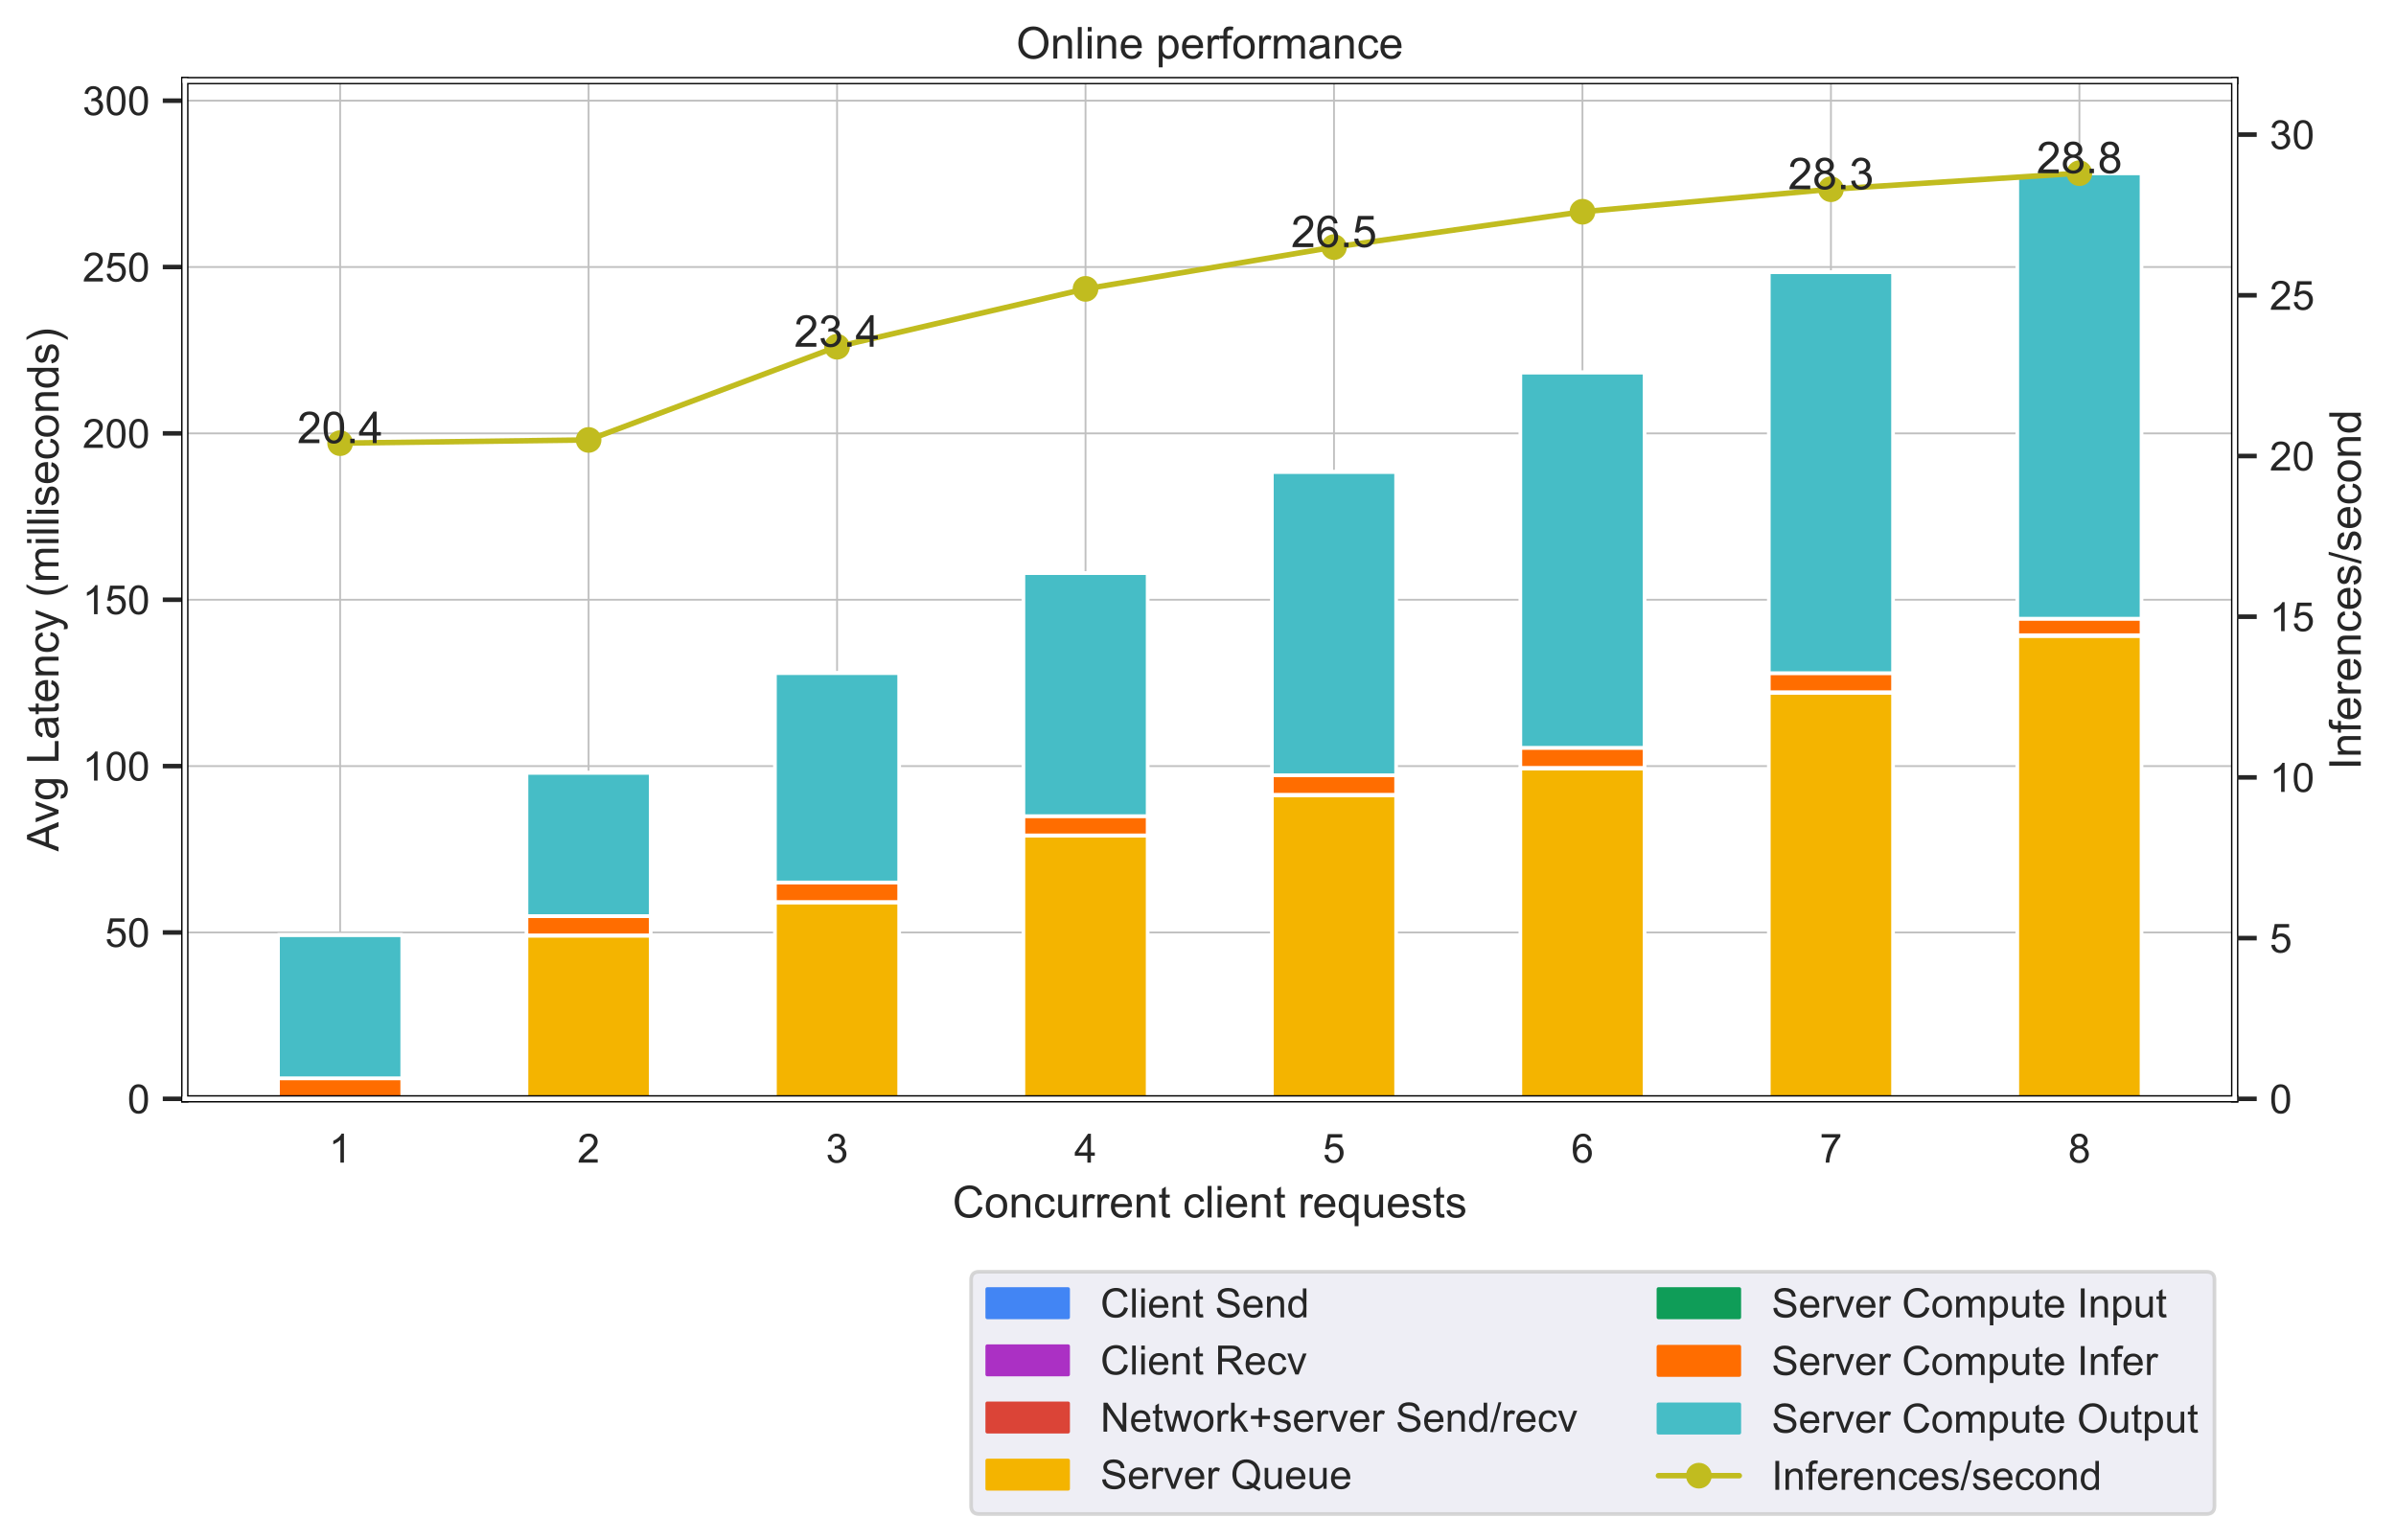 <svg xmlns="http://www.w3.org/2000/svg" xmlns:xlink="http://www.w3.org/1999/xlink" width="869.628" height="559.162" version="1.1" viewBox="0 0 652.221 419.372"><defs><style type="text/css">*{stroke-linecap:butt;stroke-linejoin:round}</style></defs><g id="figure_1"><g id="patch_1"><path d="M 0 419.372 L 652.221 419.372 L 652.221 0 L 0 0 z" style="fill:#fff"/></g><g id="axes_1"><g id="patch_2"><path d="M 50.312 299.143 L 608.312 299.143 L 608.312 21.943 L 50.312 21.943 z" style="fill:#fff"/></g><g id="matplotlib.axis_1"><g id="xtick_1"><g id="line2d_1"><path d="M 92.585 299.143 L 92.585 21.943" clip-path="url(#p36d1aa3afc)" style="fill:none;stroke:silver;stroke-linecap:round;stroke-width:.5"/></g><g id="text_1"><g style="fill:#262626" transform="translate(89.527 316.517)scale(0.11 -0.11)"><defs><path id="ArialMT-49" d="M 37.25 0 L 28.469 0 L 28.469 56 Q 25.297 52.984 20.141 49.953 Q 14.984 46.922 10.891 45.406 L 10.891 53.906 Q 18.266 57.375 23.781 62.297 Q 29.297 67.234 31.594 71.875 L 37.25 71.875 z"/></defs><use xlink:href="#ArialMT-49"/></g></g></g><g id="xtick_2"><g id="line2d_2"><path d="M 160.221 299.143 L 160.221 21.943" clip-path="url(#p36d1aa3afc)" style="fill:none;stroke:silver;stroke-linecap:round;stroke-width:.5"/></g><g id="text_2"><g style="fill:#262626" transform="translate(157.163 316.517)scale(0.11 -0.11)"><defs><path id="ArialMT-50" d="M 50.344 8.453 L 50.344 0 L 3.031 0 Q 2.938 3.172 4.047 6.109 Q 5.859 10.938 9.828 15.625 Q 13.812 20.312 21.344 26.469 Q 33.016 36.031 37.109 41.625 Q 41.219 47.219 41.219 52.203 Q 41.219 57.422 37.469 61 Q 33.734 64.594 27.734 64.594 Q 21.391 64.594 17.578 60.781 Q 13.766 56.984 13.719 50.25 L 4.688 51.172 Q 5.609 61.281 11.656 66.578 Q 17.719 71.875 27.938 71.875 Q 38.234 71.875 44.234 66.156 Q 50.25 60.453 50.25 52 Q 50.25 47.703 48.484 43.547 Q 46.734 39.406 42.656 34.812 Q 38.578 30.219 29.109 22.219 Q 21.188 15.578 18.938 13.203 Q 16.703 10.844 15.234 8.453 z"/></defs><use xlink:href="#ArialMT-50"/></g></g></g><g id="xtick_3"><g id="line2d_3"><path d="M 227.858 299.143 L 227.858 21.943" clip-path="url(#p36d1aa3afc)" style="fill:none;stroke:silver;stroke-linecap:round;stroke-width:.5"/></g><g id="text_3"><g style="fill:#262626" transform="translate(224.799 316.517)scale(0.11 -0.11)"><defs><path id="ArialMT-51" d="M 4.203 18.891 L 12.984 20.062 Q 14.5 12.594 18.141 9.297 Q 21.781 6 27 6 Q 33.203 6 37.469 10.297 Q 41.75 14.594 41.75 20.953 Q 41.75 27 37.797 30.922 Q 33.844 34.859 27.734 34.859 Q 25.25 34.859 21.531 33.891 L 22.516 41.609 Q 23.391 41.5 23.922 41.5 Q 29.547 41.5 34.031 44.422 Q 38.531 47.359 38.531 53.469 Q 38.531 58.297 35.25 61.469 Q 31.984 64.656 26.812 64.656 Q 21.688 64.656 18.266 61.422 Q 14.844 58.203 13.875 51.766 L 5.078 53.328 Q 6.688 62.156 12.391 67.016 Q 18.109 71.875 26.609 71.875 Q 32.469 71.875 37.391 69.359 Q 42.328 66.844 44.938 62.5 Q 47.562 58.156 47.562 53.266 Q 47.562 48.641 45.062 44.828 Q 42.578 41.016 37.703 38.766 Q 44.047 37.312 47.562 32.688 Q 51.078 28.078 51.078 21.141 Q 51.078 11.766 44.234 5.25 Q 37.406 -1.266 26.953 -1.266 Q 17.531 -1.266 11.297 4.344 Q 5.078 9.969 4.203 18.891 z"/></defs><use xlink:href="#ArialMT-51"/></g></g></g><g id="xtick_4"><g id="line2d_4"><path d="M 295.494 299.143 L 295.494 21.943" clip-path="url(#p36d1aa3afc)" style="fill:none;stroke:silver;stroke-linecap:round;stroke-width:.5"/></g><g id="text_4"><g style="fill:#262626" transform="translate(292.436 316.517)scale(0.11 -0.11)"><defs><path id="ArialMT-52" d="M 32.328 0 L 32.328 17.141 L 1.266 17.141 L 1.266 25.203 L 33.938 71.578 L 41.109 71.578 L 41.109 25.203 L 50.781 25.203 L 50.781 17.141 L 41.109 17.141 L 41.109 0 z M 32.328 25.203 L 32.328 57.469 L 9.906 25.203 z"/></defs><use xlink:href="#ArialMT-52"/></g></g></g><g id="xtick_5"><g id="line2d_5"><path d="M 363.131 299.143 L 363.131 21.943" clip-path="url(#p36d1aa3afc)" style="fill:none;stroke:silver;stroke-linecap:round;stroke-width:.5"/></g><g id="text_5"><g style="fill:#262626" transform="translate(360.072 316.517)scale(0.11 -0.11)"><defs><path id="ArialMT-53" d="M 4.156 18.75 L 13.375 19.531 Q 14.406 12.797 18.141 9.391 Q 21.875 6 27.156 6 Q 33.5 6 37.891 10.781 Q 42.281 15.578 42.281 23.484 Q 42.281 31 38.062 35.344 Q 33.844 39.703 27 39.703 Q 22.75 39.703 19.328 37.766 Q 15.922 35.844 13.969 32.766 L 5.719 33.844 L 12.641 70.609 L 48.25 70.609 L 48.25 62.203 L 19.672 62.203 L 15.828 42.969 Q 22.266 47.469 29.344 47.469 Q 38.719 47.469 45.156 40.969 Q 51.609 34.469 51.609 24.266 Q 51.609 14.547 45.953 7.469 Q 39.062 -1.219 27.156 -1.219 Q 17.391 -1.219 11.203 4.25 Q 5.031 9.719 4.156 18.75 z"/></defs><use xlink:href="#ArialMT-53"/></g></g></g><g id="xtick_6"><g id="line2d_6"><path d="M 430.767 299.143 L 430.767 21.943" clip-path="url(#p36d1aa3afc)" style="fill:none;stroke:silver;stroke-linecap:round;stroke-width:.5"/></g><g id="text_6"><g style="fill:#262626" transform="translate(427.708 316.517)scale(0.11 -0.11)"><defs><path id="ArialMT-54" d="M 49.75 54.047 L 41.016 53.375 Q 39.844 58.547 37.703 60.891 Q 34.125 64.656 28.906 64.656 Q 24.703 64.656 21.531 62.312 Q 17.391 59.281 14.984 53.469 Q 12.594 47.656 12.5 36.922 Q 15.672 41.75 20.266 44.094 Q 24.859 46.438 29.891 46.438 Q 38.672 46.438 44.844 39.969 Q 51.031 33.5 51.031 23.25 Q 51.031 16.5 48.125 10.719 Q 45.219 4.938 40.141 1.859 Q 35.062 -1.219 28.609 -1.219 Q 17.625 -1.219 10.688 6.859 Q 3.766 14.938 3.766 33.5 Q 3.766 54.25 11.422 63.672 Q 18.109 71.875 29.438 71.875 Q 37.891 71.875 43.281 67.141 Q 48.688 62.406 49.75 54.047 z M 13.875 23.188 Q 13.875 18.656 15.797 14.5 Q 17.719 10.359 21.188 8.172 Q 24.656 6 28.469 6 Q 34.031 6 38.031 10.484 Q 42.047 14.984 42.047 22.703 Q 42.047 30.125 38.078 34.391 Q 34.125 38.672 28.125 38.672 Q 22.172 38.672 18.016 34.391 Q 13.875 30.125 13.875 23.188 z"/></defs><use xlink:href="#ArialMT-54"/></g></g></g><g id="xtick_7"><g id="line2d_7"><path d="M 498.403 299.143 L 498.403 21.943" clip-path="url(#p36d1aa3afc)" style="fill:none;stroke:silver;stroke-linecap:round;stroke-width:.5"/></g><g id="text_7"><g style="fill:#262626" transform="translate(495.345 316.517)scale(0.11 -0.11)"><defs><path id="ArialMT-55" d="M 4.734 62.203 L 4.734 70.656 L 51.078 70.656 L 51.078 63.812 Q 44.234 56.547 37.516 44.484 Q 30.812 32.422 27.156 19.672 Q 24.516 10.688 23.781 0 L 14.75 0 Q 14.891 8.453 18.062 20.406 Q 21.234 32.375 27.172 43.484 Q 33.109 54.594 39.797 62.203 z"/></defs><use xlink:href="#ArialMT-55"/></g></g></g><g id="xtick_8"><g id="line2d_8"><path d="M 566.04 299.143 L 566.04 21.943" clip-path="url(#p36d1aa3afc)" style="fill:none;stroke:silver;stroke-linecap:round;stroke-width:.5"/></g><g id="text_8"><g style="fill:#262626" transform="translate(562.981 316.517)scale(0.11 -0.11)"><defs><path id="ArialMT-56" d="M 17.672 38.812 Q 12.203 40.828 9.562 44.531 Q 6.938 48.25 6.938 53.422 Q 6.938 61.234 12.547 66.547 Q 18.172 71.875 27.484 71.875 Q 36.859 71.875 42.578 66.422 Q 48.297 60.984 48.297 53.172 Q 48.297 48.188 45.672 44.5 Q 43.062 40.828 37.75 38.812 Q 44.344 36.672 47.781 31.875 Q 51.219 27.094 51.219 20.453 Q 51.219 11.281 44.719 5.031 Q 38.234 -1.219 27.641 -1.219 Q 17.047 -1.219 10.547 5.047 Q 4.047 11.328 4.047 20.703 Q 4.047 27.688 7.594 32.391 Q 11.141 37.109 17.672 38.812 z M 15.922 53.719 Q 15.922 48.641 19.188 45.406 Q 22.469 42.188 27.688 42.188 Q 32.766 42.188 36.016 45.375 Q 39.266 48.578 39.266 53.219 Q 39.266 58.062 35.906 61.359 Q 32.562 64.656 27.594 64.656 Q 22.562 64.656 19.234 61.422 Q 15.922 58.203 15.922 53.719 z M 13.094 20.656 Q 13.094 16.891 14.875 13.375 Q 16.656 9.859 20.172 7.922 Q 23.688 6 27.734 6 Q 34.031 6 38.125 10.047 Q 42.234 14.109 42.234 20.359 Q 42.234 26.703 38.016 30.859 Q 33.797 35.016 27.438 35.016 Q 21.234 35.016 17.156 30.906 Q 13.094 26.812 13.094 20.656 z"/></defs><use xlink:href="#ArialMT-56"/></g></g></g><g id="text_9"><g style="fill:#262626" transform="translate(259.283 331.439)scale(0.12 -0.12)"><defs><path id="ArialMT-67" d="M 58.797 25.094 L 68.266 22.703 Q 65.281 11.031 57.547 4.906 Q 49.812 -1.219 38.625 -1.219 Q 27.047 -1.219 19.797 3.484 Q 12.547 8.203 8.766 17.141 Q 4.984 26.078 4.984 36.328 Q 4.984 47.516 9.25 55.828 Q 13.531 64.156 21.406 68.469 Q 29.297 72.797 38.766 72.797 Q 49.516 72.797 56.828 67.328 Q 64.156 61.859 67.047 51.953 L 57.719 49.75 Q 55.219 57.562 50.484 61.125 Q 45.75 64.703 38.578 64.703 Q 30.328 64.703 24.781 60.734 Q 19.234 56.781 16.984 50.109 Q 14.75 43.453 14.75 36.375 Q 14.75 27.25 17.406 20.438 Q 20.062 13.625 25.672 10.25 Q 31.297 6.891 37.844 6.891 Q 45.797 6.891 51.312 11.469 Q 56.844 16.062 58.797 25.094 z"/><path id="ArialMT-111" d="M 3.328 25.922 Q 3.328 40.328 11.328 47.266 Q 18.016 53.031 27.641 53.031 Q 38.328 53.031 45.109 46.016 Q 51.906 39.016 51.906 26.656 Q 51.906 16.656 48.906 10.906 Q 45.906 5.172 40.156 2 Q 34.422 -1.172 27.641 -1.172 Q 16.75 -1.172 10.031 5.812 Q 3.328 12.797 3.328 25.922 z M 12.359 25.922 Q 12.359 15.969 16.703 11.016 Q 21.047 6.062 27.641 6.062 Q 34.188 6.062 38.531 11.031 Q 42.875 16.016 42.875 26.219 Q 42.875 35.844 38.5 40.797 Q 34.125 45.75 27.641 45.75 Q 21.047 45.75 16.703 40.812 Q 12.359 35.891 12.359 25.922 z"/><path id="ArialMT-110" d="M 6.594 0 L 6.594 51.859 L 14.5 51.859 L 14.5 44.484 Q 20.219 53.031 31 53.031 Q 35.688 53.031 39.625 51.344 Q 43.562 49.656 45.516 46.922 Q 47.469 44.188 48.25 40.438 Q 48.734 37.984 48.734 31.891 L 48.734 0 L 39.938 0 L 39.938 31.547 Q 39.938 36.922 38.906 39.578 Q 37.891 42.234 35.281 43.812 Q 32.672 45.406 29.156 45.406 Q 23.531 45.406 19.453 41.844 Q 15.375 38.281 15.375 28.328 L 15.375 0 z"/><path id="ArialMT-99" d="M 40.438 19 L 49.078 17.875 Q 47.656 8.938 41.812 3.875 Q 35.984 -1.172 27.484 -1.172 Q 16.844 -1.172 10.375 5.781 Q 3.906 12.75 3.906 25.734 Q 3.906 34.125 6.688 40.422 Q 9.469 46.734 15.156 49.875 Q 20.844 53.031 27.547 53.031 Q 35.984 53.031 41.359 48.75 Q 46.734 44.484 48.25 36.625 L 39.703 35.297 Q 38.484 40.531 35.375 43.156 Q 32.281 45.797 27.875 45.797 Q 21.234 45.797 17.078 41.031 Q 12.938 36.281 12.938 25.984 Q 12.938 15.531 16.938 10.797 Q 20.953 6.062 27.391 6.062 Q 32.562 6.062 36.031 9.234 Q 39.5 12.406 40.438 19 z"/><path id="ArialMT-117" d="M 40.578 0 L 40.578 7.625 Q 34.516 -1.172 24.125 -1.172 Q 19.531 -1.172 15.547 0.578 Q 11.578 2.344 9.641 5 Q 7.719 7.672 6.938 11.531 Q 6.391 14.109 6.391 19.734 L 6.391 51.859 L 15.188 51.859 L 15.188 23.094 Q 15.188 16.219 15.719 13.812 Q 16.547 10.359 19.234 8.375 Q 21.922 6.391 25.875 6.391 Q 29.828 6.391 33.297 8.422 Q 36.766 10.453 38.203 13.938 Q 39.656 17.438 39.656 24.078 L 39.656 51.859 L 48.438 51.859 L 48.438 0 z"/><path id="ArialMT-114" d="M 6.5 0 L 6.5 51.859 L 14.406 51.859 L 14.406 44 Q 17.438 49.516 20 51.266 Q 22.562 53.031 25.641 53.031 Q 30.078 53.031 34.672 50.203 L 31.641 42.047 Q 28.422 43.953 25.203 43.953 Q 22.312 43.953 20.016 42.219 Q 17.719 40.484 16.75 37.406 Q 15.281 32.719 15.281 27.156 L 15.281 0 z"/><path id="ArialMT-101" d="M 42.094 16.703 L 51.172 15.578 Q 49.031 7.625 43.219 3.219 Q 37.406 -1.172 28.375 -1.172 Q 17 -1.172 10.328 5.828 Q 3.656 12.844 3.656 25.484 Q 3.656 38.578 10.391 45.797 Q 17.141 53.031 27.875 53.031 Q 38.281 53.031 44.875 45.953 Q 51.469 38.875 51.469 26.031 Q 51.469 25.25 51.422 23.688 L 12.75 23.688 Q 13.234 15.141 17.578 10.594 Q 21.922 6.062 28.422 6.062 Q 33.25 6.062 36.672 8.594 Q 40.094 11.141 42.094 16.703 z M 13.234 30.906 L 42.188 30.906 Q 41.609 37.453 38.875 40.719 Q 34.672 45.797 27.984 45.797 Q 21.922 45.797 17.797 41.75 Q 13.672 37.703 13.234 30.906 z"/><path id="ArialMT-116" d="M 25.781 7.859 L 27.047 0.094 Q 23.344 -0.688 20.406 -0.688 Q 15.625 -0.688 12.984 0.828 Q 10.359 2.344 9.281 4.812 Q 8.203 7.281 8.203 15.188 L 8.203 45.016 L 1.766 45.016 L 1.766 51.859 L 8.203 51.859 L 8.203 64.703 L 16.938 69.969 L 16.938 51.859 L 25.781 51.859 L 25.781 45.016 L 16.938 45.016 L 16.938 14.703 Q 16.938 10.938 17.406 9.859 Q 17.875 8.797 18.922 8.156 Q 19.969 7.516 21.922 7.516 Q 23.391 7.516 25.781 7.859 z"/><path id="ArialMT-32"/><path id="ArialMT-108" d="M 6.391 0 L 6.391 71.578 L 15.188 71.578 L 15.188 0 z"/><path id="ArialMT-105" d="M 6.641 61.469 L 6.641 71.578 L 15.438 71.578 L 15.438 61.469 z M 6.641 0 L 6.641 51.859 L 15.438 51.859 L 15.438 0 z"/><path id="ArialMT-113" d="M 39.656 -19.875 L 39.656 5.516 Q 37.594 2.641 33.906 0.734 Q 30.219 -1.172 26.078 -1.172 Q 16.844 -1.172 10.172 6.203 Q 3.516 13.578 3.516 26.422 Q 3.516 34.234 6.219 40.422 Q 8.938 46.625 14.078 49.828 Q 19.234 53.031 25.391 53.031 Q 35.016 53.031 40.531 44.922 L 40.531 51.859 L 48.438 51.859 L 48.438 -19.875 z M 12.547 26.078 Q 12.547 16.062 16.75 11.062 Q 20.953 6.062 26.812 6.062 Q 32.422 6.062 36.469 10.812 Q 40.531 15.578 40.531 25.297 Q 40.531 35.641 36.25 40.859 Q 31.984 46.094 26.219 46.094 Q 20.516 46.094 16.531 41.234 Q 12.547 36.375 12.547 26.078 z"/><path id="ArialMT-115" d="M 3.078 15.484 L 11.766 16.844 Q 12.5 11.625 15.844 8.844 Q 19.188 6.062 25.203 6.062 Q 31.25 6.062 34.172 8.516 Q 37.109 10.984 37.109 14.312 Q 37.109 17.281 34.516 19 Q 32.719 20.172 25.531 21.969 Q 15.875 24.422 12.141 26.203 Q 8.406 27.984 6.469 31.125 Q 4.547 34.281 4.547 38.094 Q 4.547 41.547 6.125 44.5 Q 7.719 47.469 10.453 49.422 Q 12.5 50.922 16.031 51.969 Q 19.578 53.031 23.641 53.031 Q 29.734 53.031 34.344 51.266 Q 38.969 49.516 41.156 46.5 Q 43.359 43.5 44.188 38.484 L 35.594 37.312 Q 35.016 41.312 32.203 43.547 Q 29.391 45.797 24.266 45.797 Q 18.219 45.797 15.625 43.797 Q 13.031 41.797 13.031 39.109 Q 13.031 37.406 14.109 36.031 Q 15.188 34.625 17.484 33.688 Q 18.797 33.203 25.25 31.453 Q 34.578 28.953 38.25 27.359 Q 41.938 25.781 44.031 22.75 Q 46.141 19.734 46.141 15.234 Q 46.141 10.844 43.578 6.953 Q 41.016 3.078 36.172 0.953 Q 31.344 -1.172 25.25 -1.172 Q 15.141 -1.172 9.844 3.031 Q 4.547 7.234 3.078 15.484 z"/></defs><use xlink:href="#ArialMT-67"/><use x="72.217" xlink:href="#ArialMT-111"/><use x="127.832" xlink:href="#ArialMT-110"/><use x="183.447" xlink:href="#ArialMT-99"/><use x="233.447" xlink:href="#ArialMT-117"/><use x="289.063" xlink:href="#ArialMT-114"/><use x="322.363" xlink:href="#ArialMT-114"/><use x="355.664" xlink:href="#ArialMT-101"/><use x="411.279" xlink:href="#ArialMT-110"/><use x="466.895" xlink:href="#ArialMT-116"/><use x="494.678" xlink:href="#ArialMT-32"/><use x="522.461" xlink:href="#ArialMT-99"/><use x="572.461" xlink:href="#ArialMT-108"/><use x="594.678" xlink:href="#ArialMT-105"/><use x="616.895" xlink:href="#ArialMT-101"/><use x="672.51" xlink:href="#ArialMT-110"/><use x="728.125" xlink:href="#ArialMT-116"/><use x="755.908" xlink:href="#ArialMT-32"/><use x="783.691" xlink:href="#ArialMT-114"/><use x="816.992" xlink:href="#ArialMT-101"/><use x="872.607" xlink:href="#ArialMT-113"/><use x="928.223" xlink:href="#ArialMT-117"/><use x="983.838" xlink:href="#ArialMT-101"/><use x="1039.453" xlink:href="#ArialMT-115"/><use x="1089.453" xlink:href="#ArialMT-116"/><use x="1117.236" xlink:href="#ArialMT-115"/></g></g></g><g id="matplotlib.axis_2"><g id="ytick_1"><g id="line2d_9"><path d="M 50.312 299.143 L 608.312 299.143" clip-path="url(#p36d1aa3afc)" style="fill:none;stroke:silver;stroke-linecap:round;stroke-width:.5"/></g><g id="line2d_10"><defs><path id="m480def7a30" d="M 0 0 L -6 0" style="stroke:#262626;stroke-width:1.25"/></defs><g><use style="fill:#262626;stroke:#262626;stroke-width:1.25" x="50.312" y="299.143" xlink:href="#m480def7a30"/></g></g><g id="text_10"><g style="fill:#262626" transform="translate(34.695 303.08)scale(0.11 -0.11)"><defs><path id="ArialMT-48" d="M 4.156 35.297 Q 4.156 48 6.766 55.734 Q 9.375 63.484 14.516 67.672 Q 19.672 71.875 27.484 71.875 Q 33.25 71.875 37.594 69.547 Q 41.938 67.234 44.766 62.859 Q 47.609 58.5 49.219 52.219 Q 50.828 45.953 50.828 35.297 Q 50.828 22.703 48.234 14.969 Q 45.656 7.234 40.5 3 Q 35.359 -1.219 27.484 -1.219 Q 17.141 -1.219 11.234 6.203 Q 4.156 15.141 4.156 35.297 z M 13.188 35.297 Q 13.188 17.672 17.312 11.828 Q 21.438 6 27.484 6 Q 33.547 6 37.672 11.859 Q 41.797 17.719 41.797 35.297 Q 41.797 52.984 37.672 58.781 Q 33.547 64.594 27.391 64.594 Q 21.344 64.594 17.719 59.469 Q 13.188 52.938 13.188 35.297 z"/></defs><use xlink:href="#ArialMT-48"/></g></g></g><g id="ytick_2"><g id="line2d_11"><path d="M 50.312 253.853 L 608.312 253.853" clip-path="url(#p36d1aa3afc)" style="fill:none;stroke:silver;stroke-linecap:round;stroke-width:.5"/></g><g id="line2d_12"><g><use style="fill:#262626;stroke:#262626;stroke-width:1.25" x="50.312" y="253.853" xlink:href="#m480def7a30"/></g></g><g id="text_11"><g style="fill:#262626" transform="translate(28.578 257.79)scale(0.11 -0.11)"><use xlink:href="#ArialMT-53"/><use x="55.615" xlink:href="#ArialMT-48"/></g></g></g><g id="ytick_3"><g id="line2d_13"><path d="M 50.312 208.563 L 608.312 208.563" clip-path="url(#p36d1aa3afc)" style="fill:none;stroke:silver;stroke-linecap:round;stroke-width:.5"/></g><g id="line2d_14"><g><use style="fill:#262626;stroke:#262626;stroke-width:1.25" x="50.312" y="208.563" xlink:href="#m480def7a30"/></g></g><g id="text_12"><g style="fill:#262626" transform="translate(22.461 212.5)scale(0.11 -0.11)"><use xlink:href="#ArialMT-49"/><use x="55.615" xlink:href="#ArialMT-48"/><use x="111.23" xlink:href="#ArialMT-48"/></g></g></g><g id="ytick_4"><g id="line2d_15"><path d="M 50.312 163.273 L 608.312 163.273" clip-path="url(#p36d1aa3afc)" style="fill:none;stroke:silver;stroke-linecap:round;stroke-width:.5"/></g><g id="line2d_16"><g><use style="fill:#262626;stroke:#262626;stroke-width:1.25" x="50.312" y="163.273" xlink:href="#m480def7a30"/></g></g><g id="text_13"><g style="fill:#262626" transform="translate(22.461 167.21)scale(0.11 -0.11)"><use xlink:href="#ArialMT-49"/><use x="55.615" xlink:href="#ArialMT-53"/><use x="111.23" xlink:href="#ArialMT-48"/></g></g></g><g id="ytick_5"><g id="line2d_17"><path d="M 50.312 117.983 L 608.312 117.983" clip-path="url(#p36d1aa3afc)" style="fill:none;stroke:silver;stroke-linecap:round;stroke-width:.5"/></g><g id="line2d_18"><g><use style="fill:#262626;stroke:#262626;stroke-width:1.25" x="50.312" y="117.983" xlink:href="#m480def7a30"/></g></g><g id="text_14"><g style="fill:#262626" transform="translate(22.461 121.92)scale(0.11 -0.11)"><use xlink:href="#ArialMT-50"/><use x="55.615" xlink:href="#ArialMT-48"/><use x="111.23" xlink:href="#ArialMT-48"/></g></g></g><g id="ytick_6"><g id="line2d_19"><path d="M 50.312 72.693 L 608.312 72.693" clip-path="url(#p36d1aa3afc)" style="fill:none;stroke:silver;stroke-linecap:round;stroke-width:.5"/></g><g id="line2d_20"><g><use style="fill:#262626;stroke:#262626;stroke-width:1.25" x="50.312" y="72.693" xlink:href="#m480def7a30"/></g></g><g id="text_15"><g style="fill:#262626" transform="translate(22.461 76.63)scale(0.11 -0.11)"><use xlink:href="#ArialMT-50"/><use x="55.615" xlink:href="#ArialMT-53"/><use x="111.23" xlink:href="#ArialMT-48"/></g></g></g><g id="ytick_7"><g id="line2d_21"><path d="M 50.312 27.403 L 608.312 27.403" clip-path="url(#p36d1aa3afc)" style="fill:none;stroke:silver;stroke-linecap:round;stroke-width:.5"/></g><g id="line2d_22"><g><use style="fill:#262626;stroke:#262626;stroke-width:1.25" x="50.312" y="27.403" xlink:href="#m480def7a30"/></g></g><g id="text_16"><g style="fill:#262626" transform="translate(22.461 31.34)scale(0.11 -0.11)"><use xlink:href="#ArialMT-51"/><use x="55.615" xlink:href="#ArialMT-48"/><use x="111.23" xlink:href="#ArialMT-48"/></g></g></g><g id="text_17"><g style="fill:#262626" transform="translate(15.936 231.796)rotate(-90)scale(0.12 -0.12)"><defs><path id="ArialMT-65" d="M -0.141 0 L 27.344 71.578 L 37.547 71.578 L 66.844 0 L 56.062 0 L 47.703 21.688 L 17.781 21.688 L 9.906 0 z M 20.516 29.391 L 44.781 29.391 L 37.312 49.219 Q 33.891 58.25 32.234 64.062 Q 30.859 57.172 28.375 50.391 z"/><path id="ArialMT-118" d="M 21 0 L 1.266 51.859 L 10.547 51.859 L 21.688 20.797 Q 23.484 15.766 25 10.359 Q 26.172 14.453 28.266 20.219 L 39.797 51.859 L 48.828 51.859 L 29.203 0 z"/><path id="ArialMT-103" d="M 4.984 -4.297 L 13.531 -5.562 Q 14.062 -9.516 16.5 -11.328 Q 19.781 -13.766 25.438 -13.766 Q 31.547 -13.766 34.859 -11.328 Q 38.188 -8.891 39.359 -4.5 Q 40.047 -1.812 39.984 6.781 Q 34.234 0 25.641 0 Q 14.938 0 9.078 7.719 Q 3.219 15.438 3.219 26.219 Q 3.219 33.641 5.906 39.906 Q 8.594 46.188 13.688 49.609 Q 18.797 53.031 25.688 53.031 Q 34.859 53.031 40.828 45.609 L 40.828 51.859 L 48.922 51.859 L 48.922 7.031 Q 48.922 -5.078 46.453 -10.125 Q 44 -15.188 38.641 -18.109 Q 33.297 -21.047 25.484 -21.047 Q 16.219 -21.047 10.5 -16.875 Q 4.781 -12.703 4.984 -4.297 z M 12.25 26.859 Q 12.25 16.656 16.297 11.969 Q 20.359 7.281 26.469 7.281 Q 32.516 7.281 36.609 11.938 Q 40.719 16.609 40.719 26.562 Q 40.719 36.078 36.5 40.906 Q 32.281 45.75 26.312 45.75 Q 20.453 45.75 16.344 40.984 Q 12.25 36.234 12.25 26.859 z"/><path id="ArialMT-76" d="M 7.328 0 L 7.328 71.578 L 16.797 71.578 L 16.797 8.453 L 52.047 8.453 L 52.047 0 z"/><path id="ArialMT-97" d="M 40.438 6.391 Q 35.547 2.25 31.031 0.531 Q 26.516 -1.172 21.344 -1.172 Q 12.797 -1.172 8.203 3 Q 3.609 7.172 3.609 13.672 Q 3.609 17.484 5.344 20.625 Q 7.078 23.781 9.891 25.688 Q 12.703 27.594 16.219 28.562 Q 18.797 29.25 24.031 29.891 Q 34.672 31.156 39.703 32.906 Q 39.75 34.719 39.75 35.203 Q 39.75 40.578 37.25 42.781 Q 33.891 45.75 27.25 45.75 Q 21.047 45.75 18.094 43.578 Q 15.141 41.406 13.719 35.891 L 5.125 37.062 Q 6.297 42.578 8.984 45.969 Q 11.672 49.359 16.75 51.188 Q 21.828 53.031 28.516 53.031 Q 35.156 53.031 39.297 51.469 Q 43.453 49.906 45.406 47.531 Q 47.359 45.172 48.141 41.547 Q 48.578 39.312 48.578 33.453 L 48.578 21.734 Q 48.578 9.469 49.141 6.219 Q 49.703 2.984 51.375 0 L 42.188 0 Q 40.828 2.734 40.438 6.391 z M 39.703 26.031 Q 34.906 24.078 25.344 22.703 Q 19.922 21.922 17.672 20.938 Q 15.438 19.969 14.203 18.094 Q 12.984 16.219 12.984 13.922 Q 12.984 10.406 15.641 8.062 Q 18.312 5.719 23.438 5.719 Q 28.516 5.719 32.469 7.938 Q 36.422 10.156 38.281 14.016 Q 39.703 17 39.703 22.797 z"/><path id="ArialMT-121" d="M 6.203 -19.969 L 5.219 -11.719 Q 8.109 -12.5 10.25 -12.5 Q 13.188 -12.5 14.938 -11.516 Q 16.703 -10.547 17.828 -8.797 Q 18.656 -7.469 20.516 -2.25 Q 20.75 -1.516 21.297 -0.094 L 1.609 51.859 L 11.078 51.859 L 21.875 21.828 Q 23.969 16.109 25.641 9.812 Q 27.156 15.875 29.25 21.625 L 40.328 51.859 L 49.125 51.859 L 29.391 -0.875 Q 26.219 -9.422 24.469 -12.641 Q 22.125 -17 19.094 -19.016 Q 16.062 -21.047 11.859 -21.047 Q 9.328 -21.047 6.203 -19.969 z"/><path id="ArialMT-40" d="M 23.391 -21.047 Q 16.109 -11.859 11.078 0.438 Q 6.062 12.75 6.062 25.922 Q 6.062 37.547 9.812 48.188 Q 14.203 60.547 23.391 72.797 L 29.688 72.797 Q 23.781 62.641 21.875 58.297 Q 18.891 51.562 17.188 44.234 Q 15.094 35.109 15.094 25.875 Q 15.094 2.391 29.688 -21.047 z"/><path id="ArialMT-109" d="M 6.594 0 L 6.594 51.859 L 14.453 51.859 L 14.453 44.578 Q 16.891 48.391 20.938 50.703 Q 25 53.031 30.172 53.031 Q 35.938 53.031 39.625 50.641 Q 43.312 48.25 44.828 43.953 Q 50.984 53.031 60.844 53.031 Q 68.562 53.031 72.703 48.75 Q 76.859 44.484 76.859 35.594 L 76.859 0 L 68.109 0 L 68.109 32.672 Q 68.109 37.938 67.25 40.25 Q 66.406 42.578 64.156 43.984 Q 61.922 45.406 58.891 45.406 Q 53.422 45.406 49.797 41.766 Q 46.188 38.141 46.188 30.125 L 46.188 0 L 37.406 0 L 37.406 33.688 Q 37.406 39.547 35.25 42.469 Q 33.109 45.406 28.219 45.406 Q 24.516 45.406 21.359 43.453 Q 18.219 41.5 16.797 37.734 Q 15.375 33.984 15.375 26.906 L 15.375 0 z"/><path id="ArialMT-100" d="M 40.234 0 L 40.234 6.547 Q 35.297 -1.172 25.734 -1.172 Q 19.531 -1.172 14.328 2.25 Q 9.125 5.672 6.266 11.797 Q 3.422 17.922 3.422 25.875 Q 3.422 33.641 6 39.969 Q 8.594 46.297 13.766 49.656 Q 18.953 53.031 25.344 53.031 Q 30.031 53.031 33.688 51.047 Q 37.359 49.078 39.656 45.906 L 39.656 71.578 L 48.391 71.578 L 48.391 0 z M 12.453 25.875 Q 12.453 15.922 16.641 10.984 Q 20.844 6.062 26.562 6.062 Q 32.328 6.062 36.344 10.766 Q 40.375 15.484 40.375 25.141 Q 40.375 35.797 36.266 40.766 Q 32.172 45.75 26.172 45.75 Q 20.312 45.75 16.375 40.969 Q 12.453 36.188 12.453 25.875 z"/><path id="ArialMT-41" d="M 12.359 -21.047 L 6.062 -21.047 Q 20.656 2.391 20.656 25.875 Q 20.656 35.062 18.562 44.094 Q 16.891 51.422 13.922 58.156 Q 12.016 62.547 6.062 72.797 L 12.359 72.797 Q 21.531 60.547 25.922 48.188 Q 29.688 37.547 29.688 25.922 Q 29.688 12.75 24.625 0.438 Q 19.578 -11.859 12.359 -21.047 z"/></defs><use xlink:href="#ArialMT-65"/><use x="64.949" xlink:href="#ArialMT-118"/><use x="114.949" xlink:href="#ArialMT-103"/><use x="170.564" xlink:href="#ArialMT-32"/><use x="198.348" xlink:href="#ArialMT-76"/><use x="253.963" xlink:href="#ArialMT-97"/><use x="309.578" xlink:href="#ArialMT-116"/><use x="337.361" xlink:href="#ArialMT-101"/><use x="392.977" xlink:href="#ArialMT-110"/><use x="448.592" xlink:href="#ArialMT-99"/><use x="498.592" xlink:href="#ArialMT-121"/><use x="548.592" xlink:href="#ArialMT-32"/><use x="576.375" xlink:href="#ArialMT-40"/><use x="609.676" xlink:href="#ArialMT-109"/><use x="692.977" xlink:href="#ArialMT-105"/><use x="715.193" xlink:href="#ArialMT-108"/><use x="737.41" xlink:href="#ArialMT-108"/><use x="759.627" xlink:href="#ArialMT-105"/><use x="781.844" xlink:href="#ArialMT-115"/><use x="831.844" xlink:href="#ArialMT-101"/><use x="887.459" xlink:href="#ArialMT-99"/><use x="937.459" xlink:href="#ArialMT-111"/><use x="993.074" xlink:href="#ArialMT-110"/><use x="1048.689" xlink:href="#ArialMT-100"/><use x="1104.305" xlink:href="#ArialMT-115"/><use x="1154.305" xlink:href="#ArialMT-41"/></g></g></g><g id="patch_3"><path d="M 75.676 299.143 L 109.494 299.143 L 109.494 299.094 L 75.676 299.094 z" clip-path="url(#p36d1aa3afc)" style="fill:#4285f4;stroke:#fff;stroke-linejoin:miter"/></g><g id="patch_4"><path d="M 143.312 299.143 L 177.131 299.143 L 177.131 299.091 L 143.312 299.091 z" clip-path="url(#p36d1aa3afc)" style="fill:#4285f4;stroke:#fff;stroke-linejoin:miter"/></g><g id="patch_5"><path d="M 210.949 299.143 L 244.767 299.143 L 244.767 299.082 L 210.949 299.082 z" clip-path="url(#p36d1aa3afc)" style="fill:#4285f4;stroke:#fff;stroke-linejoin:miter"/></g><g id="patch_6"><path d="M 278.585 299.143 L 312.403 299.143 L 312.403 299.082 L 278.585 299.082 z" clip-path="url(#p36d1aa3afc)" style="fill:#4285f4;stroke:#fff;stroke-linejoin:miter"/></g><g id="patch_7"><path d="M 346.221 299.143 L 380.04 299.143 L 380.04 299.086 L 346.221 299.086 z" clip-path="url(#p36d1aa3afc)" style="fill:#4285f4;stroke:#fff;stroke-linejoin:miter"/></g><g id="patch_8"><path d="M 413.858 299.143 L 447.676 299.143 L 447.676 299.082 L 413.858 299.082 z" clip-path="url(#p36d1aa3afc)" style="fill:#4285f4;stroke:#fff;stroke-linejoin:miter"/></g><g id="patch_9"><path d="M 481.494 299.143 L 515.312 299.143 L 515.312 299.084 L 481.494 299.084 z" clip-path="url(#p36d1aa3afc)" style="fill:#4285f4;stroke:#fff;stroke-linejoin:miter"/></g><g id="patch_10"><path d="M 549.131 299.143 L 582.949 299.143 L 582.949 299.092 L 549.131 299.092 z" clip-path="url(#p36d1aa3afc)" style="fill:#4285f4;stroke:#fff;stroke-linejoin:miter"/></g><g id="patch_11"><path d="M 75.676 299.094 L 109.494 299.094 L 109.494 298.904 L 75.676 298.904 z" clip-path="url(#p36d1aa3afc)" style="fill:#db4437;stroke:#fff;stroke-linejoin:miter"/></g><g id="patch_12"><path d="M 143.312 299.091 L 177.131 299.091 L 177.131 298.856 L 143.312 298.856 z" clip-path="url(#p36d1aa3afc)" style="fill:#db4437;stroke:#fff;stroke-linejoin:miter"/></g><g id="patch_13"><path d="M 210.949 299.082 L 244.767 299.082 L 244.767 298.801 L 210.949 298.801 z" clip-path="url(#p36d1aa3afc)" style="fill:#db4437;stroke:#fff;stroke-linejoin:miter"/></g><g id="patch_14"><path d="M 278.585 299.082 L 312.403 299.082 L 312.403 298.826 L 278.585 298.826 z" clip-path="url(#p36d1aa3afc)" style="fill:#db4437;stroke:#fff;stroke-linejoin:miter"/></g><g id="patch_15"><path d="M 346.221 299.086 L 380.04 299.086 L 380.04 298.812 L 346.221 298.812 z" clip-path="url(#p36d1aa3afc)" style="fill:#db4437;stroke:#fff;stroke-linejoin:miter"/></g><g id="patch_16"><path d="M 413.858 299.082 L 447.676 299.082 L 447.676 298.771 L 413.858 298.771 z" clip-path="url(#p36d1aa3afc)" style="fill:#db4437;stroke:#fff;stroke-linejoin:miter"/></g><g id="patch_17"><path d="M 481.494 299.084 L 515.312 299.084 L 515.312 298.826 L 481.494 298.826 z" clip-path="url(#p36d1aa3afc)" style="fill:#db4437;stroke:#fff;stroke-linejoin:miter"/></g><g id="patch_18"><path d="M 549.131 299.092 L 582.949 299.092 L 582.949 298.865 L 549.131 298.865 z" clip-path="url(#p36d1aa3afc)" style="fill:#db4437;stroke:#fff;stroke-linejoin:miter"/></g><g id="patch_19"><path d="M 75.676 298.904 L 109.494 298.904 L 109.494 298.884 L 75.676 298.884 z" clip-path="url(#p36d1aa3afc)" style="fill:#f4b400;stroke:#fff;stroke-linejoin:miter"/></g><g id="patch_20"><path d="M 143.312 298.856 L 177.131 298.856 L 177.131 254.713 L 143.312 254.713 z" clip-path="url(#p36d1aa3afc)" style="fill:#f4b400;stroke:#fff;stroke-linejoin:miter"/></g><g id="patch_21"><path d="M 210.949 298.801 L 244.767 298.801 L 244.767 245.659 L 210.949 245.659 z" clip-path="url(#p36d1aa3afc)" style="fill:#f4b400;stroke:#fff;stroke-linejoin:miter"/></g><g id="patch_22"><path d="M 278.585 298.826 L 312.403 298.826 L 312.403 227.524 L 278.585 227.524 z" clip-path="url(#p36d1aa3afc)" style="fill:#f4b400;stroke:#fff;stroke-linejoin:miter"/></g><g id="patch_23"><path d="M 346.221 298.812 L 380.04 298.812 L 380.04 216.5 L 346.221 216.5 z" clip-path="url(#p36d1aa3afc)" style="fill:#f4b400;stroke:#fff;stroke-linejoin:miter"/></g><g id="patch_24"><path d="M 413.858 298.771 L 447.676 298.771 L 447.676 209.205 L 413.858 209.205 z" clip-path="url(#p36d1aa3afc)" style="fill:#f4b400;stroke:#fff;stroke-linejoin:miter"/></g><g id="patch_25"><path d="M 481.494 298.826 L 515.312 298.826 L 515.312 188.616 L 481.494 188.616 z" clip-path="url(#p36d1aa3afc)" style="fill:#f4b400;stroke:#fff;stroke-linejoin:miter"/></g><g id="patch_26"><path d="M 549.131 298.865 L 582.949 298.865 L 582.949 173.123 L 549.131 173.123 z" clip-path="url(#p36d1aa3afc)" style="fill:#f4b400;stroke:#fff;stroke-linejoin:miter"/></g><g id="patch_27"><path d="M 75.676 298.884 L 109.494 298.884 L 109.494 298.821 L 75.676 298.821 z" clip-path="url(#p36d1aa3afc)" style="fill:#0f9d58;stroke:#fff;stroke-linejoin:miter"/></g><g id="patch_28"><path d="M 143.312 254.713 L 177.131 254.713 L 177.131 254.645 L 143.312 254.645 z" clip-path="url(#p36d1aa3afc)" style="fill:#0f9d58;stroke:#fff;stroke-linejoin:miter"/></g><g id="patch_29"><path d="M 210.949 245.659 L 244.767 245.659 L 244.767 245.564 L 210.949 245.564 z" clip-path="url(#p36d1aa3afc)" style="fill:#0f9d58;stroke:#fff;stroke-linejoin:miter"/></g><g id="patch_30"><path d="M 278.585 227.524 L 312.403 227.524 L 312.403 227.413 L 278.585 227.413 z" clip-path="url(#p36d1aa3afc)" style="fill:#0f9d58;stroke:#fff;stroke-linejoin:miter"/></g><g id="patch_31"><path d="M 346.221 216.5 L 380.04 216.5 L 380.04 216.364 L 346.221 216.364 z" clip-path="url(#p36d1aa3afc)" style="fill:#0f9d58;stroke:#fff;stroke-linejoin:miter"/></g><g id="patch_32"><path d="M 413.858 209.205 L 447.676 209.205 L 447.676 209.031 L 413.858 209.031 z" clip-path="url(#p36d1aa3afc)" style="fill:#0f9d58;stroke:#fff;stroke-linejoin:miter"/></g><g id="patch_33"><path d="M 481.494 188.616 L 515.312 188.616 L 515.312 188.44 L 481.494 188.44 z" clip-path="url(#p36d1aa3afc)" style="fill:#0f9d58;stroke:#fff;stroke-linejoin:miter"/></g><g id="patch_34"><path d="M 549.131 173.123 L 582.949 173.123 L 582.949 172.933 L 549.131 172.933 z" clip-path="url(#p36d1aa3afc)" style="fill:#0f9d58;stroke:#fff;stroke-linejoin:miter"/></g><g id="patch_35"><path d="M 75.676 298.821 L 109.494 298.821 L 109.494 293.555 L 75.676 293.555 z" clip-path="url(#p36d1aa3afc)" style="fill:#ff6d00;stroke:#fff;stroke-linejoin:miter"/></g><g id="patch_36"><path d="M 143.312 254.645 L 177.131 254.645 L 177.131 249.391 L 143.312 249.391 z" clip-path="url(#p36d1aa3afc)" style="fill:#ff6d00;stroke:#fff;stroke-linejoin:miter"/></g><g id="patch_37"><path d="M 210.949 245.564 L 244.767 245.564 L 244.767 240.238 L 210.949 240.238 z" clip-path="url(#p36d1aa3afc)" style="fill:#ff6d00;stroke:#fff;stroke-linejoin:miter"/></g><g id="patch_38"><path d="M 278.585 227.413 L 312.403 227.413 L 312.403 222.178 L 278.585 222.178 z" clip-path="url(#p36d1aa3afc)" style="fill:#ff6d00;stroke:#fff;stroke-linejoin:miter"/></g><g id="patch_39"><path d="M 346.221 216.364 L 380.04 216.364 L 380.04 211.05 L 346.221 211.05 z" clip-path="url(#p36d1aa3afc)" style="fill:#ff6d00;stroke:#fff;stroke-linejoin:miter"/></g><g id="patch_40"><path d="M 413.858 209.031 L 447.676 209.031 L 447.676 203.581 L 413.858 203.581 z" clip-path="url(#p36d1aa3afc)" style="fill:#ff6d00;stroke:#fff;stroke-linejoin:miter"/></g><g id="patch_41"><path d="M 481.494 188.44 L 515.312 188.44 L 515.312 183.258 L 481.494 183.258 z" clip-path="url(#p36d1aa3afc)" style="fill:#ff6d00;stroke:#fff;stroke-linejoin:miter"/></g><g id="patch_42"><path d="M 549.131 172.933 L 582.949 172.933 L 582.949 168.425 L 549.131 168.425 z" clip-path="url(#p36d1aa3afc)" style="fill:#ff6d00;stroke:#fff;stroke-linejoin:miter"/></g><g id="patch_43"><path d="M 75.676 293.555 L 109.494 293.555 L 109.494 254.544 L 75.676 254.544 z" clip-path="url(#p36d1aa3afc)" style="fill:#46bdc6;stroke:#fff;stroke-linejoin:miter"/></g><g id="patch_44"><path d="M 143.312 249.391 L 177.131 249.391 L 177.131 210.368 L 143.312 210.368 z" clip-path="url(#p36d1aa3afc)" style="fill:#46bdc6;stroke:#fff;stroke-linejoin:miter"/></g><g id="patch_45"><path d="M 210.949 240.238 L 244.767 240.238 L 244.767 183.213 L 210.949 183.213 z" clip-path="url(#p36d1aa3afc)" style="fill:#46bdc6;stroke:#fff;stroke-linejoin:miter"/></g><g id="patch_46"><path d="M 278.585 222.178 L 312.403 222.178 L 312.403 155.999 L 278.585 155.999 z" clip-path="url(#p36d1aa3afc)" style="fill:#46bdc6;stroke:#fff;stroke-linejoin:miter"/></g><g id="patch_47"><path d="M 346.221 211.05 L 380.04 211.05 L 380.04 128.465 L 346.221 128.465 z" clip-path="url(#p36d1aa3afc)" style="fill:#46bdc6;stroke:#fff;stroke-linejoin:miter"/></g><g id="patch_48"><path d="M 413.858 203.581 L 447.676 203.581 L 447.676 101.382 L 413.858 101.382 z" clip-path="url(#p36d1aa3afc)" style="fill:#46bdc6;stroke:#fff;stroke-linejoin:miter"/></g><g id="patch_49"><path d="M 481.494 183.258 L 515.312 183.258 L 515.312 74.12 L 481.494 74.12 z" clip-path="url(#p36d1aa3afc)" style="fill:#46bdc6;stroke:#fff;stroke-linejoin:miter"/></g><g id="patch_50"><path d="M 549.131 168.425 L 582.949 168.425 L 582.949 47.143 L 549.131 47.143 z" clip-path="url(#p36d1aa3afc)" style="fill:#46bdc6;stroke:#fff;stroke-linejoin:miter"/></g><g id="patch_51"><path d="M 75.676 254.544 L 109.494 254.544 L 109.494 254.544 L 75.676 254.544 z" clip-path="url(#p36d1aa3afc)" style="fill:#ab30c4;stroke:#fff;stroke-linejoin:miter"/></g><g id="patch_52"><path d="M 143.312 210.368 L 177.131 210.368 L 177.131 210.368 L 143.312 210.368 z" clip-path="url(#p36d1aa3afc)" style="fill:#ab30c4;stroke:#fff;stroke-linejoin:miter"/></g><g id="patch_53"><path d="M 210.949 183.213 L 244.767 183.213 L 244.767 183.213 L 210.949 183.213 z" clip-path="url(#p36d1aa3afc)" style="fill:#ab30c4;stroke:#fff;stroke-linejoin:miter"/></g><g id="patch_54"><path d="M 278.585 155.999 L 312.403 155.999 L 312.403 155.999 L 278.585 155.999 z" clip-path="url(#p36d1aa3afc)" style="fill:#ab30c4;stroke:#fff;stroke-linejoin:miter"/></g><g id="patch_55"><path d="M 346.221 128.465 L 380.04 128.465 L 380.04 128.465 L 346.221 128.465 z" clip-path="url(#p36d1aa3afc)" style="fill:#ab30c4;stroke:#fff;stroke-linejoin:miter"/></g><g id="patch_56"><path d="M 413.858 101.382 L 447.676 101.382 L 447.676 101.382 L 413.858 101.382 z" clip-path="url(#p36d1aa3afc)" style="fill:#ab30c4;stroke:#fff;stroke-linejoin:miter"/></g><g id="patch_57"><path d="M 481.494 74.12 L 515.312 74.12 L 515.312 74.12 L 481.494 74.12 z" clip-path="url(#p36d1aa3afc)" style="fill:#ab30c4;stroke:#fff;stroke-linejoin:miter"/></g><g id="patch_58"><path d="M 549.131 47.143 L 582.949 47.143 L 582.949 47.143 L 549.131 47.143 z" clip-path="url(#p36d1aa3afc)" style="fill:#ab30c4;stroke:#fff;stroke-linejoin:miter"/></g><g id="patch_59"><path d="M 50.312 299.143 L 50.312 21.943" style="fill:none;stroke:#000;stroke-linecap:square;stroke-linejoin:miter;stroke-width:2"/></g><g id="patch_60"><path d="M 608.312 299.143 L 608.312 21.943" style="fill:none;stroke:#000;stroke-linecap:square;stroke-linejoin:miter;stroke-width:2"/></g><g id="patch_61"><path d="M 50.312 299.143 L 608.312 299.143" style="fill:none;stroke:#000;stroke-linecap:square;stroke-linejoin:miter;stroke-width:2"/></g><g id="patch_62"><path d="M 50.312 21.943 L 608.312 21.943" style="fill:none;stroke:#000;stroke-linecap:square;stroke-linejoin:miter;stroke-width:2"/></g><g id="legend_1"><g id="patch_63"><path d="M 266.549 412.172 L 600.612 412.172 Q 602.812 412.172 602.812 409.972 L 602.812 348.423 Q 602.812 346.223 600.612 346.223 L 266.549 346.223 Q 264.349 346.223 264.349 348.423 L 264.349 409.972 Q 264.349 412.172 266.549 412.172 z" style="fill:#eaeaf2;opacity:.8;stroke:#ccc;stroke-linejoin:miter"/></g><g id="patch_64"><path d="M 268.749 358.631 L 290.749 358.631 L 290.749 350.931 L 268.749 350.931 z" style="fill:#4285f4;stroke:#4285f4;stroke-linejoin:miter"/></g><g id="text_18"><g style="fill:#262626" transform="translate(299.549 358.631)scale(0.11 -0.11)"><defs><path id="ArialMT-83" d="M 4.5 23 L 13.422 23.781 Q 14.062 18.406 16.375 14.969 Q 18.703 11.531 23.578 9.406 Q 28.469 7.281 34.578 7.281 Q 39.984 7.281 44.141 8.891 Q 48.297 10.5 50.312 13.297 Q 52.344 16.109 52.344 19.438 Q 52.344 22.797 50.391 25.312 Q 48.438 27.828 43.953 29.547 Q 41.062 30.672 31.203 33.031 Q 21.344 35.406 17.391 37.5 Q 12.25 40.188 9.734 44.156 Q 7.234 48.141 7.234 53.078 Q 7.234 58.5 10.297 63.203 Q 13.375 67.922 19.281 70.359 Q 25.203 72.797 32.422 72.797 Q 40.375 72.797 46.453 70.234 Q 52.547 67.672 55.812 62.688 Q 59.078 57.719 59.328 51.422 L 50.25 50.734 Q 49.516 57.516 45.281 60.984 Q 41.062 64.453 32.812 64.453 Q 24.219 64.453 20.281 61.297 Q 16.359 58.156 16.359 53.719 Q 16.359 49.859 19.141 47.359 Q 21.875 44.875 33.422 42.266 Q 44.969 39.656 49.266 37.703 Q 55.516 34.812 58.484 30.391 Q 61.469 25.984 61.469 20.219 Q 61.469 14.5 58.203 9.438 Q 54.938 4.391 48.797 1.578 Q 42.672 -1.219 35.016 -1.219 Q 25.297 -1.219 18.719 1.609 Q 12.156 4.438 8.422 10.125 Q 4.688 15.828 4.5 23 z"/></defs><use xlink:href="#ArialMT-67"/><use x="72.217" xlink:href="#ArialMT-108"/><use x="94.434" xlink:href="#ArialMT-105"/><use x="116.65" xlink:href="#ArialMT-101"/><use x="172.266" xlink:href="#ArialMT-110"/><use x="227.881" xlink:href="#ArialMT-116"/><use x="255.664" xlink:href="#ArialMT-32"/><use x="283.447" xlink:href="#ArialMT-83"/><use x="350.146" xlink:href="#ArialMT-101"/><use x="405.762" xlink:href="#ArialMT-110"/><use x="461.377" xlink:href="#ArialMT-100"/></g></g><g id="patch_65"><path d="M 268.749 374.191 L 290.749 374.191 L 290.749 366.491 L 268.749 366.491 z" style="fill:#ab30c4;stroke:#ab30c4;stroke-linejoin:miter"/></g><g id="text_19"><g style="fill:#262626" transform="translate(299.549 374.191)scale(0.11 -0.11)"><defs><path id="ArialMT-82" d="M 7.859 0 L 7.859 71.578 L 39.594 71.578 Q 49.172 71.578 54.141 69.641 Q 59.125 67.719 62.109 62.828 Q 65.094 57.953 65.094 52.047 Q 65.094 44.438 60.156 39.203 Q 55.219 33.984 44.922 32.562 Q 48.688 30.766 50.641 29 Q 54.781 25.203 58.5 19.484 L 70.953 0 L 59.031 0 L 49.562 14.891 Q 45.406 21.344 42.719 24.75 Q 40.047 28.172 37.922 29.531 Q 35.797 30.906 33.594 31.453 Q 31.984 31.781 28.328 31.781 L 17.328 31.781 L 17.328 0 z M 17.328 39.984 L 37.703 39.984 Q 44.188 39.984 47.844 41.328 Q 51.516 42.672 53.422 45.625 Q 55.328 48.578 55.328 52.047 Q 55.328 57.125 51.641 60.391 Q 47.953 63.672 39.984 63.672 L 17.328 63.672 z"/></defs><use xlink:href="#ArialMT-67"/><use x="72.217" xlink:href="#ArialMT-108"/><use x="94.434" xlink:href="#ArialMT-105"/><use x="116.65" xlink:href="#ArialMT-101"/><use x="172.266" xlink:href="#ArialMT-110"/><use x="227.881" xlink:href="#ArialMT-116"/><use x="255.664" xlink:href="#ArialMT-32"/><use x="283.447" xlink:href="#ArialMT-82"/><use x="355.664" xlink:href="#ArialMT-101"/><use x="411.279" xlink:href="#ArialMT-99"/><use x="461.279" xlink:href="#ArialMT-118"/></g></g><g id="patch_66"><path d="M 268.749 389.75 L 290.749 389.75 L 290.749 382.05 L 268.749 382.05 z" style="fill:#db4437;stroke:#db4437;stroke-linejoin:miter"/></g><g id="text_20"><g style="fill:#262626" transform="translate(299.549 389.75)scale(0.11 -0.11)"><defs><path id="ArialMT-78" d="M 7.625 0 L 7.625 71.578 L 17.328 71.578 L 54.938 15.375 L 54.938 71.578 L 64.016 71.578 L 64.016 0 L 54.297 0 L 16.703 56.25 L 16.703 0 z"/><path id="ArialMT-119" d="M 16.156 0 L 0.297 51.859 L 9.375 51.859 L 17.625 21.922 L 20.703 10.797 Q 20.906 11.625 23.391 21.484 L 31.641 51.859 L 40.672 51.859 L 48.438 21.781 L 51.031 11.859 L 54 21.875 L 62.891 51.859 L 71.438 51.859 L 55.219 0 L 46.094 0 L 37.844 31.062 L 35.844 39.891 L 25.344 0 z"/><path id="ArialMT-107" d="M 6.641 0 L 6.641 71.578 L 15.438 71.578 L 15.438 30.766 L 36.234 51.859 L 47.609 51.859 L 27.781 32.625 L 49.609 0 L 38.766 0 L 21.625 26.516 L 15.438 20.562 L 15.438 0 z"/><path id="ArialMT-43" d="M 25.047 11.578 L 25.047 31.203 L 5.562 31.203 L 5.562 39.406 L 25.047 39.406 L 25.047 58.891 L 33.344 58.891 L 33.344 39.406 L 52.828 39.406 L 52.828 31.203 L 33.344 31.203 L 33.344 11.578 z"/><path id="ArialMT-47" d="M 0 -1.219 L 20.75 72.797 L 27.781 72.797 L 7.078 -1.219 z"/></defs><use xlink:href="#ArialMT-78"/><use x="72.217" xlink:href="#ArialMT-101"/><use x="127.832" xlink:href="#ArialMT-116"/><use x="155.615" xlink:href="#ArialMT-119"/><use x="227.832" xlink:href="#ArialMT-111"/><use x="283.447" xlink:href="#ArialMT-114"/><use x="316.748" xlink:href="#ArialMT-107"/><use x="366.748" xlink:href="#ArialMT-43"/><use x="425.146" xlink:href="#ArialMT-115"/><use x="475.146" xlink:href="#ArialMT-101"/><use x="530.762" xlink:href="#ArialMT-114"/><use x="564.063" xlink:href="#ArialMT-118"/><use x="614.063" xlink:href="#ArialMT-101"/><use x="669.678" xlink:href="#ArialMT-114"/><use x="702.979" xlink:href="#ArialMT-32"/><use x="730.762" xlink:href="#ArialMT-83"/><use x="797.461" xlink:href="#ArialMT-101"/><use x="853.076" xlink:href="#ArialMT-110"/><use x="908.691" xlink:href="#ArialMT-100"/><use x="964.307" xlink:href="#ArialMT-47"/><use x="992.09" xlink:href="#ArialMT-114"/><use x="1025.391" xlink:href="#ArialMT-101"/><use x="1081.006" xlink:href="#ArialMT-99"/><use x="1131.006" xlink:href="#ArialMT-118"/></g></g><g id="patch_67"><path d="M 268.749 405.31 L 290.749 405.31 L 290.749 397.61 L 268.749 397.61 z" style="fill:#f4b400;stroke:#f4b400;stroke-linejoin:miter"/></g><g id="text_21"><g style="fill:#262626" transform="translate(299.549 405.31)scale(0.11 -0.11)"><defs><path id="ArialMT-81" d="M 61.969 7.672 Q 68.562 3.125 74.125 1.031 L 71.344 -5.562 Q 63.625 -2.781 55.953 3.219 Q 48 -1.219 38.375 -1.219 Q 28.656 -1.219 20.75 3.469 Q 12.844 8.156 8.562 16.641 Q 4.297 25.141 4.297 35.797 Q 4.297 46.391 8.594 55.078 Q 12.891 63.766 20.828 68.312 Q 28.766 72.859 38.578 72.859 Q 48.484 72.859 56.438 68.141 Q 64.406 63.422 68.578 54.953 Q 72.75 46.484 72.75 35.844 Q 72.75 27 70.062 19.938 Q 67.391 12.891 61.969 7.672 z M 41.109 19.781 Q 49.312 17.484 54.641 12.938 Q 62.984 20.562 62.984 35.844 Q 62.984 44.531 60.031 51.016 Q 57.078 57.516 51.391 61.109 Q 45.703 64.703 38.625 64.703 Q 28.031 64.703 21.047 57.453 Q 14.062 50.203 14.062 35.797 Q 14.062 21.828 20.969 14.359 Q 27.875 6.891 38.625 6.891 Q 43.703 6.891 48.188 8.797 Q 43.75 11.672 38.812 12.891 z"/></defs><use xlink:href="#ArialMT-83"/><use x="66.699" xlink:href="#ArialMT-101"/><use x="122.314" xlink:href="#ArialMT-114"/><use x="155.615" xlink:href="#ArialMT-118"/><use x="205.615" xlink:href="#ArialMT-101"/><use x="261.23" xlink:href="#ArialMT-114"/><use x="294.531" xlink:href="#ArialMT-32"/><use x="322.314" xlink:href="#ArialMT-81"/><use x="400.098" xlink:href="#ArialMT-117"/><use x="455.713" xlink:href="#ArialMT-101"/><use x="511.328" xlink:href="#ArialMT-117"/><use x="566.943" xlink:href="#ArialMT-101"/></g></g><g id="patch_68"><path d="M 451.454 358.631 L 473.454 358.631 L 473.454 350.931 L 451.454 350.931 z" style="fill:#0f9d58;stroke:#0f9d58;stroke-linejoin:miter"/></g><g id="text_22"><g style="fill:#262626" transform="translate(482.254 358.631)scale(0.11 -0.11)"><defs><path id="ArialMT-112" d="M 6.594 -19.875 L 6.594 51.859 L 14.594 51.859 L 14.594 45.125 Q 17.438 49.078 21 51.047 Q 24.562 53.031 29.641 53.031 Q 36.281 53.031 41.359 49.609 Q 46.438 46.188 49.016 39.953 Q 51.609 33.734 51.609 26.312 Q 51.609 18.359 48.75 11.984 Q 45.906 5.609 40.453 2.219 Q 35.016 -1.172 29 -1.172 Q 24.609 -1.172 21.109 0.688 Q 17.625 2.547 15.375 5.375 L 15.375 -19.875 z M 14.547 25.641 Q 14.547 15.625 18.594 10.844 Q 22.656 6.062 28.422 6.062 Q 34.281 6.062 38.453 11.016 Q 42.625 15.969 42.625 26.375 Q 42.625 36.281 38.547 41.203 Q 34.469 46.141 28.812 46.141 Q 23.188 46.141 18.859 40.891 Q 14.547 35.641 14.547 25.641 z"/><path id="ArialMT-73" d="M 9.328 0 L 9.328 71.578 L 18.797 71.578 L 18.797 0 z"/></defs><use xlink:href="#ArialMT-83"/><use x="66.699" xlink:href="#ArialMT-101"/><use x="122.314" xlink:href="#ArialMT-114"/><use x="155.615" xlink:href="#ArialMT-118"/><use x="205.615" xlink:href="#ArialMT-101"/><use x="261.23" xlink:href="#ArialMT-114"/><use x="294.531" xlink:href="#ArialMT-32"/><use x="322.314" xlink:href="#ArialMT-67"/><use x="394.531" xlink:href="#ArialMT-111"/><use x="450.146" xlink:href="#ArialMT-109"/><use x="533.447" xlink:href="#ArialMT-112"/><use x="589.063" xlink:href="#ArialMT-117"/><use x="644.678" xlink:href="#ArialMT-116"/><use x="672.461" xlink:href="#ArialMT-101"/><use x="728.076" xlink:href="#ArialMT-32"/><use x="755.859" xlink:href="#ArialMT-73"/><use x="783.643" xlink:href="#ArialMT-110"/><use x="839.258" xlink:href="#ArialMT-112"/><use x="894.873" xlink:href="#ArialMT-117"/><use x="950.488" xlink:href="#ArialMT-116"/></g></g><g id="patch_69"><path d="M 451.454 374.325 L 473.454 374.325 L 473.454 366.625 L 451.454 366.625 z" style="fill:#ff6d00;stroke:#ff6d00;stroke-linejoin:miter"/></g><g id="text_23"><g style="fill:#262626" transform="translate(482.254 374.325)scale(0.11 -0.11)"><defs><path id="ArialMT-102" d="M 8.688 0 L 8.688 45.016 L 0.922 45.016 L 0.922 51.859 L 8.688 51.859 L 8.688 57.375 Q 8.688 62.594 9.625 65.141 Q 10.891 68.562 14.078 70.672 Q 17.281 72.797 23.047 72.797 Q 26.766 72.797 31.25 71.922 L 29.938 64.266 Q 27.203 64.75 24.75 64.75 Q 20.75 64.75 19.094 63.031 Q 17.438 61.328 17.438 56.641 L 17.438 51.859 L 27.547 51.859 L 27.547 45.016 L 17.438 45.016 L 17.438 0 z"/></defs><use xlink:href="#ArialMT-83"/><use x="66.699" xlink:href="#ArialMT-101"/><use x="122.314" xlink:href="#ArialMT-114"/><use x="155.615" xlink:href="#ArialMT-118"/><use x="205.615" xlink:href="#ArialMT-101"/><use x="261.23" xlink:href="#ArialMT-114"/><use x="294.531" xlink:href="#ArialMT-32"/><use x="322.314" xlink:href="#ArialMT-67"/><use x="394.531" xlink:href="#ArialMT-111"/><use x="450.146" xlink:href="#ArialMT-109"/><use x="533.447" xlink:href="#ArialMT-112"/><use x="589.063" xlink:href="#ArialMT-117"/><use x="644.678" xlink:href="#ArialMT-116"/><use x="672.461" xlink:href="#ArialMT-101"/><use x="728.076" xlink:href="#ArialMT-32"/><use x="755.859" xlink:href="#ArialMT-73"/><use x="783.643" xlink:href="#ArialMT-110"/><use x="839.258" xlink:href="#ArialMT-102"/><use x="867.041" xlink:href="#ArialMT-101"/><use x="922.656" xlink:href="#ArialMT-114"/></g></g><g id="patch_70"><path d="M 451.454 390.025 L 473.454 390.025 L 473.454 382.325 L 451.454 382.325 z" style="fill:#46bdc6;stroke:#46bdc6;stroke-linejoin:miter"/></g><g id="text_24"><g style="fill:#262626" transform="translate(482.254 390.025)scale(0.11 -0.11)"><defs><path id="ArialMT-79" d="M 4.828 34.859 Q 4.828 52.688 14.391 62.766 Q 23.969 72.859 39.109 72.859 Q 49.031 72.859 56.984 68.109 Q 64.938 63.375 69.109 54.906 Q 73.297 46.438 73.297 35.688 Q 73.297 24.812 68.891 16.219 Q 64.5 7.625 56.438 3.203 Q 48.391 -1.219 39.062 -1.219 Q 28.953 -1.219 20.984 3.656 Q 13.031 8.547 8.922 16.984 Q 4.828 25.438 4.828 34.859 z M 14.594 34.719 Q 14.594 21.781 21.547 14.328 Q 28.516 6.891 39.016 6.891 Q 49.703 6.891 56.609 14.406 Q 63.531 21.922 63.531 35.75 Q 63.531 44.484 60.578 51 Q 57.625 57.516 51.922 61.109 Q 46.234 64.703 39.156 64.703 Q 29.109 64.703 21.844 57.781 Q 14.594 50.875 14.594 34.719 z"/></defs><use xlink:href="#ArialMT-83"/><use x="66.699" xlink:href="#ArialMT-101"/><use x="122.314" xlink:href="#ArialMT-114"/><use x="155.615" xlink:href="#ArialMT-118"/><use x="205.615" xlink:href="#ArialMT-101"/><use x="261.23" xlink:href="#ArialMT-114"/><use x="294.531" xlink:href="#ArialMT-32"/><use x="322.314" xlink:href="#ArialMT-67"/><use x="394.531" xlink:href="#ArialMT-111"/><use x="450.146" xlink:href="#ArialMT-109"/><use x="533.447" xlink:href="#ArialMT-112"/><use x="589.063" xlink:href="#ArialMT-117"/><use x="644.678" xlink:href="#ArialMT-116"/><use x="672.461" xlink:href="#ArialMT-101"/><use x="728.076" xlink:href="#ArialMT-32"/><use x="755.859" xlink:href="#ArialMT-79"/><use x="833.643" xlink:href="#ArialMT-117"/><use x="889.258" xlink:href="#ArialMT-116"/><use x="917.041" xlink:href="#ArialMT-112"/><use x="972.656" xlink:href="#ArialMT-117"/><use x="1028.271" xlink:href="#ArialMT-116"/></g></g><g id="line2d_23"><path d="M 451.454 401.735 L 473.454 401.735" style="fill:none;stroke:#c1bc1f;stroke-linecap:round;stroke-width:1.5"/></g><g id="line2d_24"><defs><path id="mb044cb3115" d="M 0 3 C 0.796 3 1.559 2.684 2.121 2.121 C 2.684 1.559 3 0.796 3 0 C 3 -0.796 2.684 -1.559 2.121 -2.121 C 1.559 -2.684 0.796 -3 0 -3 C -0.796 -3 -1.559 -2.684 -2.121 -2.121 C -2.684 -1.559 -3 -0.796 -3 0 C -3 0.796 -2.684 1.559 -2.121 2.121 C -1.559 2.684 -0.796 3 0 3 z" style="stroke:#c1bc1f"/></defs><g><use style="fill:#c1bc1f;stroke:#c1bc1f" x="462.454" y="401.735" xlink:href="#mb044cb3115"/></g></g><g id="text_25"><g style="fill:#262626" transform="translate(482.254 405.585)scale(0.11 -0.11)"><use xlink:href="#ArialMT-73"/><use x="27.783" xlink:href="#ArialMT-110"/><use x="83.398" xlink:href="#ArialMT-102"/><use x="111.182" xlink:href="#ArialMT-101"/><use x="166.797" xlink:href="#ArialMT-114"/><use x="200.098" xlink:href="#ArialMT-101"/><use x="255.713" xlink:href="#ArialMT-110"/><use x="311.328" xlink:href="#ArialMT-99"/><use x="361.328" xlink:href="#ArialMT-101"/><use x="416.943" xlink:href="#ArialMT-115"/><use x="466.943" xlink:href="#ArialMT-47"/><use x="494.727" xlink:href="#ArialMT-115"/><use x="544.727" xlink:href="#ArialMT-101"/><use x="600.342" xlink:href="#ArialMT-99"/><use x="650.342" xlink:href="#ArialMT-111"/><use x="705.957" xlink:href="#ArialMT-110"/><use x="761.572" xlink:href="#ArialMT-100"/></g></g></g></g><g id="axes_2"><g id="matplotlib.axis_3"><g id="ytick_8"><g id="line2d_25"><defs><path id="m894d320178" d="M 0 0 L 6 0" style="stroke:#262626;stroke-width:1.25"/></defs><g><use style="fill:#262626;stroke:#262626;stroke-width:1.25" x="608.312" y="299.143" xlink:href="#m894d320178"/></g></g><g id="text_26"><g style="fill:#262626" transform="translate(617.812 303.08)scale(0.11 -0.11)"><use xlink:href="#ArialMT-48"/></g></g></g><g id="ytick_9"><g id="line2d_26"><g><use style="fill:#262626;stroke:#262626;stroke-width:1.25" x="608.312" y="255.393" xlink:href="#m894d320178"/></g></g><g id="text_27"><g style="fill:#262626" transform="translate(617.812 259.33)scale(0.11 -0.11)"><use xlink:href="#ArialMT-53"/></g></g></g><g id="ytick_10"><g id="line2d_27"><g><use style="fill:#262626;stroke:#262626;stroke-width:1.25" x="608.312" y="211.643" xlink:href="#m894d320178"/></g></g><g id="text_28"><g style="fill:#262626" transform="translate(617.812 215.58)scale(0.11 -0.11)"><use xlink:href="#ArialMT-49"/><use x="55.615" xlink:href="#ArialMT-48"/></g></g></g><g id="ytick_11"><g id="line2d_28"><g><use style="fill:#262626;stroke:#262626;stroke-width:1.25" x="608.312" y="167.893" xlink:href="#m894d320178"/></g></g><g id="text_29"><g style="fill:#262626" transform="translate(617.812 171.83)scale(0.11 -0.11)"><use xlink:href="#ArialMT-49"/><use x="55.615" xlink:href="#ArialMT-53"/></g></g></g><g id="ytick_12"><g id="line2d_29"><g><use style="fill:#262626;stroke:#262626;stroke-width:1.25" x="608.312" y="124.143" xlink:href="#m894d320178"/></g></g><g id="text_30"><g style="fill:#262626" transform="translate(617.812 128.08)scale(0.11 -0.11)"><use xlink:href="#ArialMT-50"/><use x="55.615" xlink:href="#ArialMT-48"/></g></g></g><g id="ytick_13"><g id="line2d_30"><g><use style="fill:#262626;stroke:#262626;stroke-width:1.25" x="608.312" y="80.393" xlink:href="#m894d320178"/></g></g><g id="text_31"><g style="fill:#262626" transform="translate(617.812 84.33)scale(0.11 -0.11)"><use xlink:href="#ArialMT-50"/><use x="55.615" xlink:href="#ArialMT-53"/></g></g></g><g id="ytick_14"><g id="line2d_31"><g><use style="fill:#262626;stroke:#262626;stroke-width:1.25" x="608.312" y="36.643" xlink:href="#m894d320178"/></g></g><g id="text_32"><g style="fill:#262626" transform="translate(617.812 40.58)scale(0.11 -0.11)"><use xlink:href="#ArialMT-51"/><use x="55.615" xlink:href="#ArialMT-48"/></g></g></g><g id="text_33"><g style="fill:#262626" transform="translate(642.636 209.571)rotate(-90)scale(0.12 -0.12)"><use xlink:href="#ArialMT-73"/><use x="27.783" xlink:href="#ArialMT-110"/><use x="83.398" xlink:href="#ArialMT-102"/><use x="111.182" xlink:href="#ArialMT-101"/><use x="166.797" xlink:href="#ArialMT-114"/><use x="200.098" xlink:href="#ArialMT-101"/><use x="255.713" xlink:href="#ArialMT-110"/><use x="311.328" xlink:href="#ArialMT-99"/><use x="361.328" xlink:href="#ArialMT-101"/><use x="416.943" xlink:href="#ArialMT-115"/><use x="466.943" xlink:href="#ArialMT-47"/><use x="494.727" xlink:href="#ArialMT-115"/><use x="544.727" xlink:href="#ArialMT-101"/><use x="600.342" xlink:href="#ArialMT-99"/><use x="650.342" xlink:href="#ArialMT-111"/><use x="705.957" xlink:href="#ArialMT-110"/><use x="761.572" xlink:href="#ArialMT-100"/></g></g></g><g id="line2d_32"><path d="M 92.585 120.643 L 160.221 119.768 L 227.858 94.393 L 295.494 78.643 L 363.131 67.268 L 430.767 57.643 L 498.403 51.518 L 566.04 47.143" clip-path="url(#p36d1aa3afc)" style="fill:none;stroke:#c1bc1f;stroke-linecap:round;stroke-width:1.5"/><g clip-path="url(#p36d1aa3afc)"><use style="fill:#c1bc1f;stroke:#c1bc1f" x="92.585" y="120.643" xlink:href="#mb044cb3115"/><use style="fill:#c1bc1f;stroke:#c1bc1f" x="160.221" y="119.768" xlink:href="#mb044cb3115"/><use style="fill:#c1bc1f;stroke:#c1bc1f" x="227.858" y="94.393" xlink:href="#mb044cb3115"/><use style="fill:#c1bc1f;stroke:#c1bc1f" x="295.494" y="78.643" xlink:href="#mb044cb3115"/><use style="fill:#c1bc1f;stroke:#c1bc1f" x="363.131" y="67.268" xlink:href="#mb044cb3115"/><use style="fill:#c1bc1f;stroke:#c1bc1f" x="430.767" y="57.643" xlink:href="#mb044cb3115"/><use style="fill:#c1bc1f;stroke:#c1bc1f" x="498.403" y="51.518" xlink:href="#mb044cb3115"/><use style="fill:#c1bc1f;stroke:#c1bc1f" x="566.04" y="47.143" xlink:href="#mb044cb3115"/></g></g><g id="patch_71"><path d="M 50.312 299.143 L 50.312 21.943" style="fill:none;stroke:#fff;stroke-linecap:square;stroke-linejoin:miter;stroke-width:1.25"/></g><g id="patch_72"><path d="M 608.312 299.143 L 608.312 21.943" style="fill:none;stroke:#fff;stroke-linecap:square;stroke-linejoin:miter;stroke-width:1.25"/></g><g id="patch_73"><path d="M 50.312 299.143 L 608.312 299.143" style="fill:none;stroke:#fff;stroke-linecap:square;stroke-linejoin:miter;stroke-width:1.25"/></g><g id="patch_74"><path d="M 50.312 21.943 L 608.312 21.943" style="fill:none;stroke:#fff;stroke-linecap:square;stroke-linejoin:miter;stroke-width:1.25"/></g><g id="text_34"><g style="fill:#262626" transform="translate(80.909 120.643)scale(0.12 -0.12)"><defs><path id="ArialMT-46" d="M 9.078 0 L 9.078 10.016 L 19.094 10.016 L 19.094 0 z"/></defs><use xlink:href="#ArialMT-50"/><use x="55.615" xlink:href="#ArialMT-48"/><use x="111.23" xlink:href="#ArialMT-46"/><use x="139.014" xlink:href="#ArialMT-52"/></g></g><g id="text_35"><g style="fill:#262626" transform="translate(216.181 94.393)scale(0.12 -0.12)"><use xlink:href="#ArialMT-50"/><use x="55.615" xlink:href="#ArialMT-51"/><use x="111.23" xlink:href="#ArialMT-46"/><use x="139.014" xlink:href="#ArialMT-52"/></g></g><g id="text_36"><g style="fill:#262626" transform="translate(351.454 67.268)scale(0.12 -0.12)"><use xlink:href="#ArialMT-50"/><use x="55.615" xlink:href="#ArialMT-54"/><use x="111.23" xlink:href="#ArialMT-46"/><use x="139.014" xlink:href="#ArialMT-53"/></g></g><g id="text_37"><g style="fill:#262626" transform="translate(486.727 51.518)scale(0.12 -0.12)"><use xlink:href="#ArialMT-50"/><use x="55.615" xlink:href="#ArialMT-56"/><use x="111.23" xlink:href="#ArialMT-46"/><use x="139.014" xlink:href="#ArialMT-51"/></g></g><g id="text_38"><g style="fill:#262626" transform="translate(554.363 47.143)scale(0.12 -0.12)"><use xlink:href="#ArialMT-50"/><use x="55.615" xlink:href="#ArialMT-56"/><use x="111.23" xlink:href="#ArialMT-46"/><use x="139.014" xlink:href="#ArialMT-56"/></g></g><g id="text_39"><g style="fill:#262626" transform="translate(276.623 15.943)scale(0.12 -0.12)"><use xlink:href="#ArialMT-79"/><use x="77.783" xlink:href="#ArialMT-110"/><use x="133.398" xlink:href="#ArialMT-108"/><use x="155.615" xlink:href="#ArialMT-105"/><use x="177.832" xlink:href="#ArialMT-110"/><use x="233.447" xlink:href="#ArialMT-101"/><use x="289.063" xlink:href="#ArialMT-32"/><use x="316.846" xlink:href="#ArialMT-112"/><use x="372.461" xlink:href="#ArialMT-101"/><use x="428.076" xlink:href="#ArialMT-114"/><use x="461.377" xlink:href="#ArialMT-102"/><use x="489.16" xlink:href="#ArialMT-111"/><use x="544.775" xlink:href="#ArialMT-114"/><use x="578.076" xlink:href="#ArialMT-109"/><use x="661.377" xlink:href="#ArialMT-97"/><use x="716.992" xlink:href="#ArialMT-110"/><use x="772.607" xlink:href="#ArialMT-99"/><use x="822.607" xlink:href="#ArialMT-101"/></g></g></g></g><defs><clipPath id="p36d1aa3afc"><rect width="558" height="277.2" x="50.312" y="21.943"/></clipPath></defs></svg>